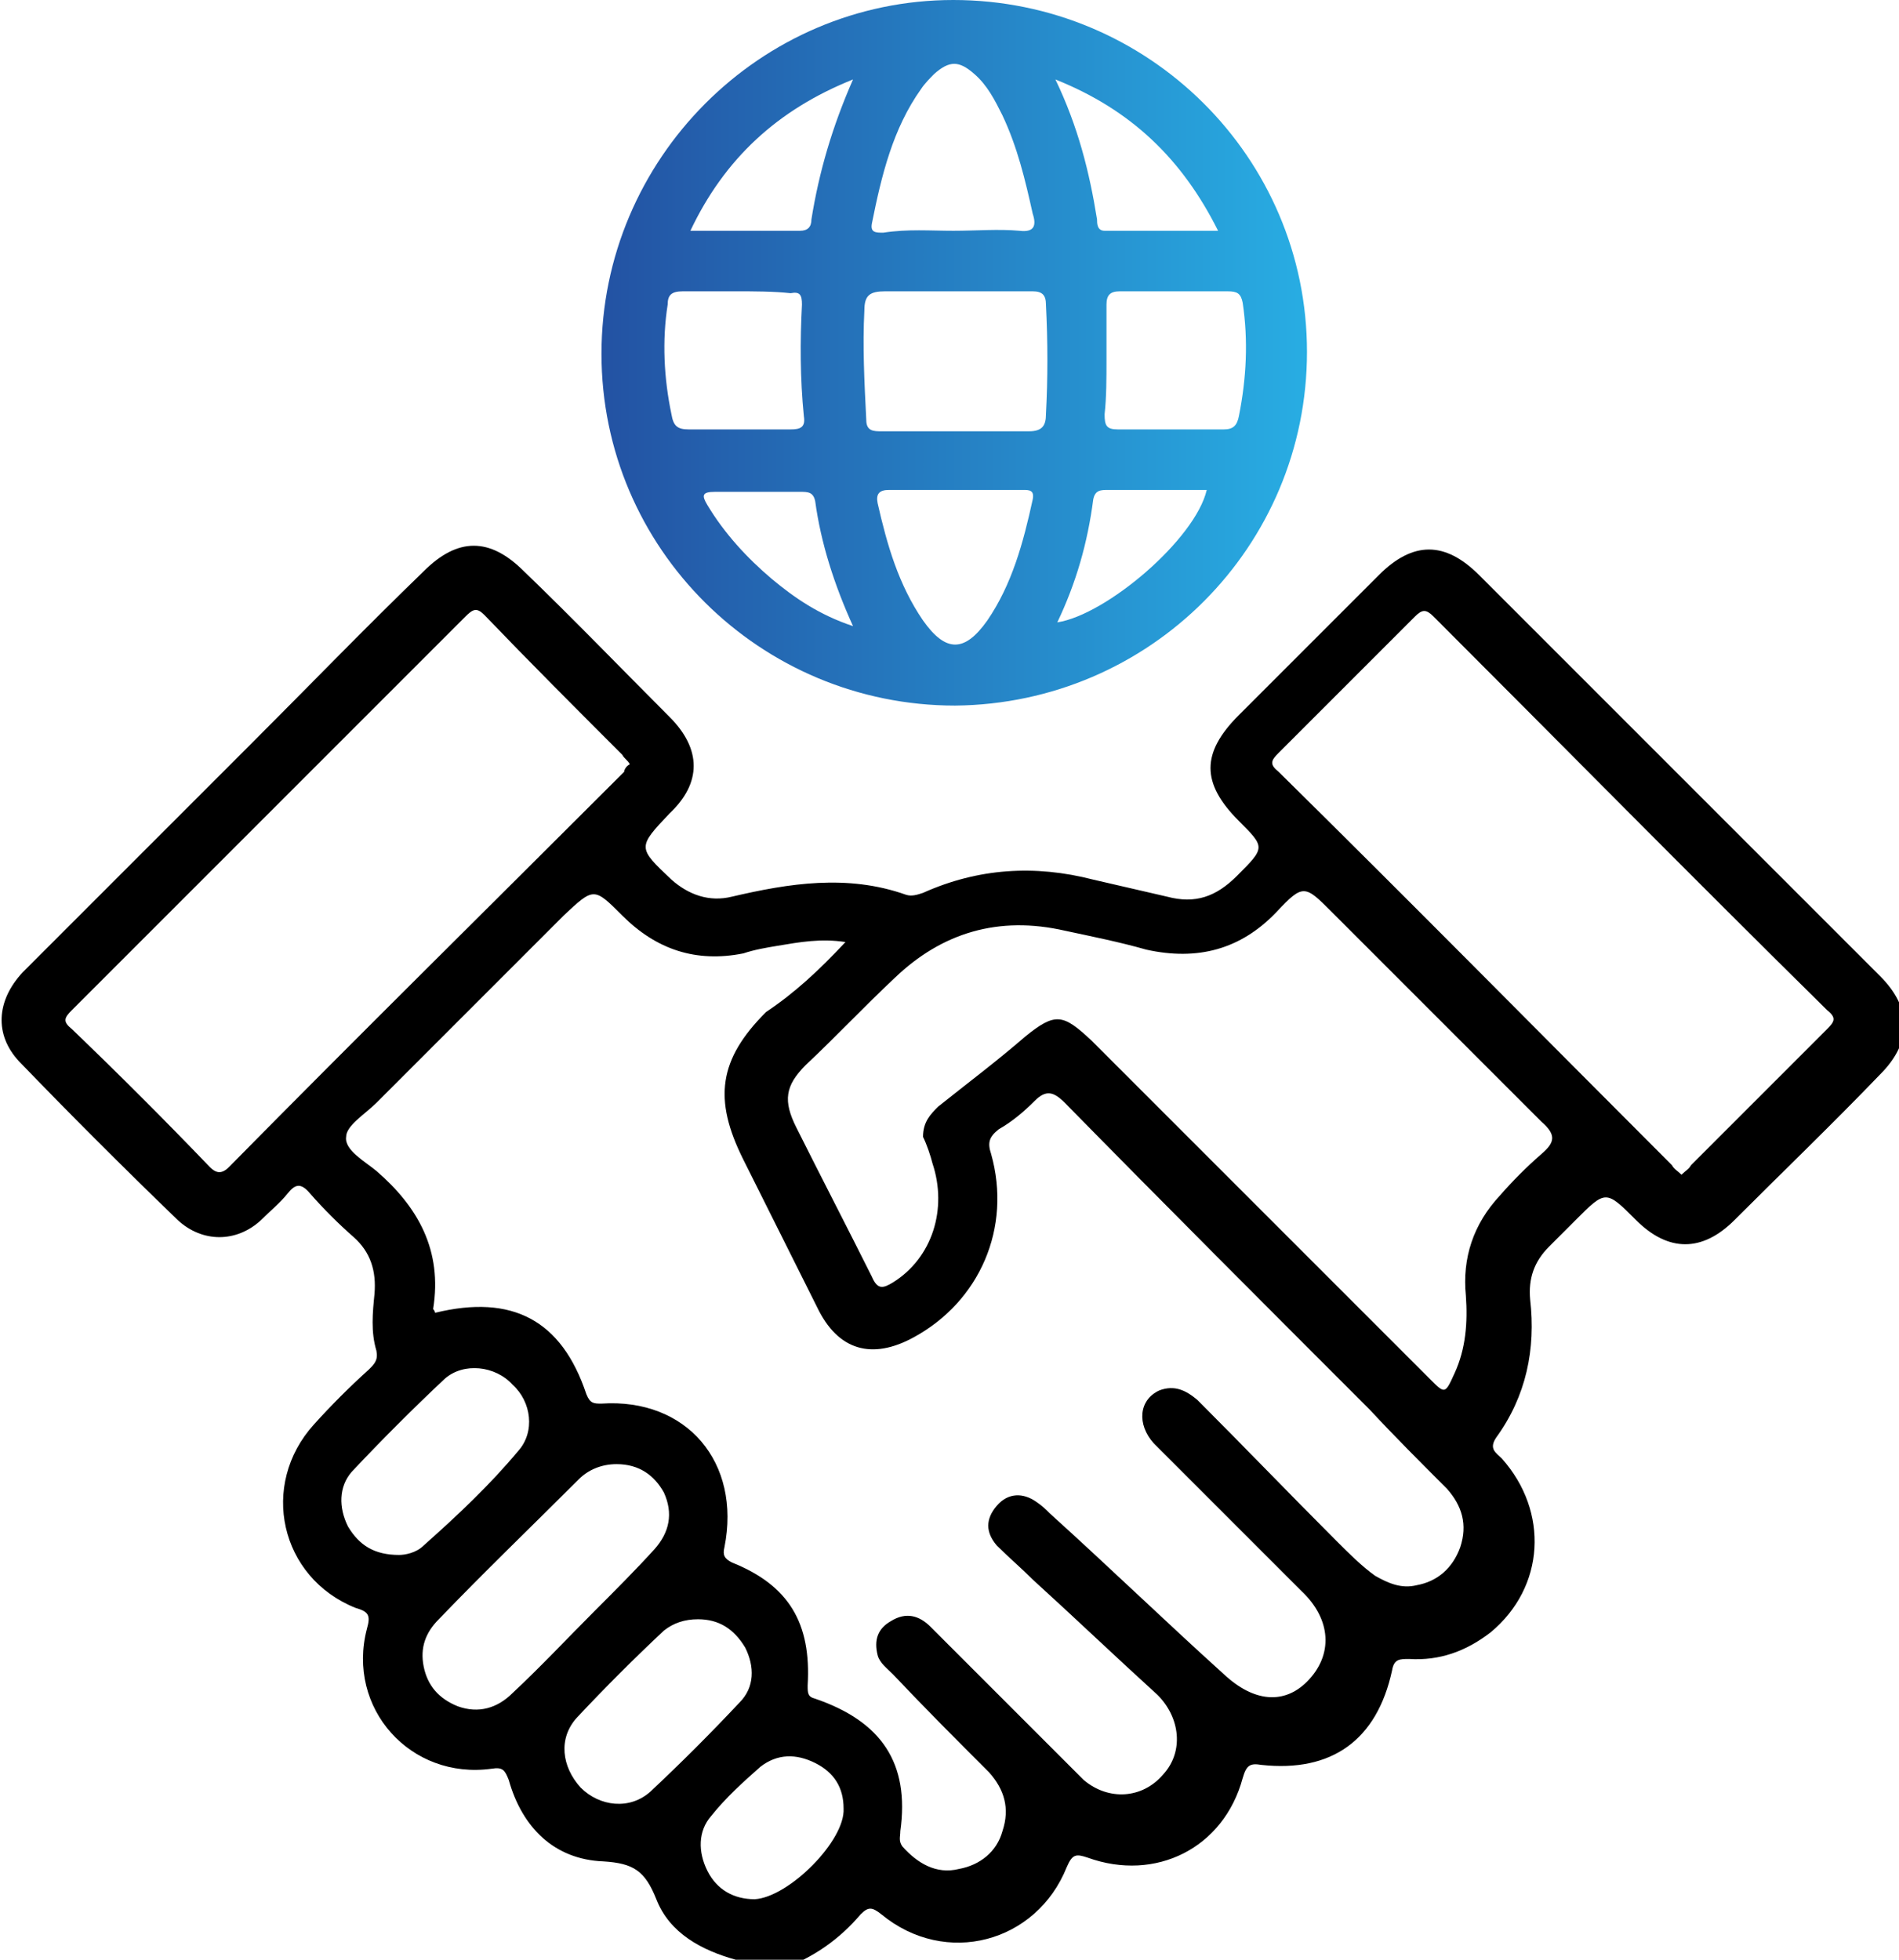 <?xml version="1.0" encoding="utf-8"?>
<!-- Generator: Adobe Illustrator 27.7.0, SVG Export Plug-In . SVG Version: 6.00 Build 0)  -->
<svg version="1.1" id="Layer_1" xmlns="http://www.w3.org/2000/svg" xmlns:xlink="http://www.w3.org/1999/xlink" x="0px" y="0px"
	 viewBox="0 0 100.4 103.6" style="enable-background:new 0 0 100.4 103.6;" xml:space="preserve">
<style type="text/css">
	.st0{fill:url(#SVGID_1_);}
	.st1{fill:#FFFFFF;}
	.st2{fill:url(#SVGID_00000009591844004141456250000005433001142073983153_);}
	.st3{fill:url(#SVGID_00000139994211983887256190000007868184605666079923_);}
	.st4{fill:url(#SVGID_00000109019861340912169340000006171784272600591285_);}
	.st5{fill:url(#SVGID_00000159443048973762042970000004006029623234508690_);}
	.st6{fill:url(#SVGID_00000053518026520489476320000010999594188974643588_);}
	.st7{fill:url(#SVGID_00000023979448611511181910000011914921133727967133_);}
	.st8{fill:url(#SVGID_00000044151199366475535430000016291257622879328403_);}
	.st9{fill:#231F20;}
	.st10{fill:url(#SVGID_00000124846570066599452610000015988120988415229847_);}
	.st11{fill:none;}
	.st12{fill:url(#SVGID_00000150804710494393449720000005196043087474344626_);}
	.st13{fill:url(#SVGID_00000128479040597494444720000000358674621475278487_);}
	.st14{fill:url(#SVGID_00000086682712673064398560000013218927250768532618_);}
	.st15{fill:url(#SVGID_00000008141947650651672560000012010357539108773288_);}
	.st16{fill:url(#SVGID_00000158741160702938354530000000551035027860743568_);}
	.st17{fill:url(#SVGID_00000181809156145736302900000010571776983446609325_);}
	.st18{fill:url(#SVGID_00000134939130525956870510000012255345499617462656_);}
	.st19{fill:url(#SVGID_00000133519290475175412060000009316381844959621264_);}
	.st20{fill:url(#SVGID_00000029019403041846584910000010455767385312686259_);}
	.st21{fill:url(#SVGID_00000170245694360995684760000009242827627537599621_);}
	.st22{fill:#064295;}
	.st23{fill:url(#SVGID_00000011709665423919043790000011241602332892493734_);}
	.st24{fill:#010101;}
	.st25{fill:url(#SVGID_00000051344237528955567150000007510919300128065471_);}
	.st26{fill:url(#SVGID_00000083776826580781158660000001393151889838928029_);}
	.st27{fill:#DFDFDF;}
	.st28{fill:url(#SVGID_00000156549008399263107460000004059602421421500807_);}
	.st29{fill:url(#SVGID_00000000218285413552610830000005945789457454699674_);}
	.st30{fill:#696969;}
	.st31{fill:url(#SVGID_00000048479914113706195620000014508912083313980089_);}
	.st32{fill:#F2F2F2;}
	.st33{fill:#D6D6D6;}
	.st34{fill:#E4E4E4;}
	.st35{fill:#DDDDDD;}
	.st36{fill:url(#SVGID_00000001661675656536161320000016890873265194954369_);}
	.st37{fill:url(#SVGID_00000143583721830993814500000004655556158766400930_);}
	.st38{fill:url(#SVGID_00000031888616450920848330000001747010428319437480_);}
	.st39{fill:url(#SVGID_00000119825412406941200840000009324791511431407528_);}
	.st40{fill:url(#SVGID_00000039853539845057466940000012461194487751136922_);}
	.st41{fill:url(#SVGID_00000021808485663743340760000005905612814153856428_);}
	.st42{fill:url(#SVGID_00000127038820588130278170000007820929748209307546_);}
	.st43{fill:url(#SVGID_00000069368914646289454010000005681355517784405173_);}
	.st44{fill:url(#SVGID_00000150806929628991021630000000965265302524621748_);}
	.st45{fill:url(#SVGID_00000126283918360050986750000002197013596237088421_);}
	.st46{fill:url(#SVGID_00000181779306713315349420000015672038091384685483_);}
	.st47{fill:url(#SVGID_00000021116659017014804580000012290025745944733590_);}
	.st48{fill:url(#SVGID_00000047757627095671253270000001077351431117611436_);}
	.st49{fill:url(#SVGID_00000049220669851039221060000017683507277169545661_);}
	.st50{fill:url(#SVGID_00000165924188328891515480000009421886866666300086_);}
	.st51{fill:url(#SVGID_00000132805064533271396710000006475571431100571016_);}
	.st52{fill:url(#SVGID_00000040545969823947620050000001667888304864877961_);}
	.st53{fill:url(#SVGID_00000181769138783624859460000001793371848028807604_);}
	.st54{fill:url(#SVGID_00000144298964725441155780000007936889643754641806_);}
	.st55{fill:url(#SVGID_00000092423275992951344850000003929062361076323485_);}
	.st56{fill:url(#SVGID_00000022552854885185518610000005389364425255463847_);}
	.st57{fill:url(#SVGID_00000029741167162473910620000016505353570111336848_);}
	.st58{fill:url(#SVGID_00000077296383851424029140000012503077112722790314_);}
	.st59{fill:url(#SVGID_00000114033843611370103370000016272569203710418864_);}
	.st60{fill:#989898;}
	.st61{fill:url(#SVGID_00000109731830853613847520000000011141521651623831_);}
	.st62{fill:url(#SVGID_00000096034986157149299430000006499735523704221605_);}
	.st63{fill:url(#SVGID_00000026861871512213951420000018416273634173784497_);}
	.st64{fill:url(#SVGID_00000096754480875506253990000001243316248825040011_);}
	.st65{fill:url(#SVGID_00000173862053762116665360000016382994155257704332_);}
	.st66{fill:url(#SVGID_00000168824376910341177020000017714261763984423090_);}
	.st67{fill:url(#SVGID_00000073712480344835169750000000569807037343143569_);}
</style>
<g>
	<path d="M38.9,103.6c-1.8-0.5-3.5-1.4-4.2-3.2c-0.6-1.5-1.2-1.9-2.8-2c-2.6-0.1-4.3-1.8-5-4.3c-0.2-0.5-0.3-0.7-0.9-0.6
		c-4.3,0.6-7.7-3.2-6.6-7.4c0.2-0.7,0.1-0.9-0.6-1.1c-4-1.6-5.1-6.5-2.2-9.7c0.9-1,1.9-2,2.9-2.9c0.3-0.3,0.5-0.5,0.4-1
		c-0.3-1-0.2-2-0.1-3c0.1-1.2-0.2-2.2-1.1-3c-0.8-0.7-1.6-1.5-2.3-2.3c-0.5-0.6-0.8-0.5-1.2,0c-0.4,0.5-0.9,0.9-1.4,1.4
		c-1.3,1.2-3.1,1.2-4.4,0c-2.9-2.8-5.7-5.6-8.4-8.4c-1.3-1.4-1.2-3.2,0.2-4.7c4-4,8-8,12-12c3.1-3.1,6.1-6.2,9.2-9.2
		c1.8-1.8,3.5-1.8,5.3,0c2.6,2.5,5.1,5.1,7.7,7.7c1.7,1.7,1.7,3.5,0,5.1c-1.7,1.8-1.7,1.8,0.1,3.5c0.9,0.8,2,1.2,3.2,0.9
		c3-0.7,6.1-1.2,9.2-0.1c0.3,0.1,0.6,0,0.9-0.1c2.9-1.3,5.9-1.5,9-0.7c1.3,0.3,2.6,0.6,3.9,0.9c1.5,0.4,2.6,0,3.7-1.1
		c1.5-1.5,1.5-1.5,0.1-2.9c-2-2-2-3.6,0-5.6c2.5-2.5,4.9-4.9,7.4-7.4c1.8-1.8,3.5-1.8,5.3,0c7.1,7.1,14.1,14.1,21.2,21.2
		c1.7,1.7,1.7,3.5,0,5.2c-2.5,2.6-5.1,5.1-7.7,7.7c-1.7,1.7-3.5,1.7-5.2,0c-1.6-1.6-1.6-1.6-3.2,0c-0.5,0.5-0.9,0.9-1.4,1.4
		c-0.8,0.8-1.1,1.7-1,2.8c0.3,2.6-0.2,5.1-1.8,7.3c-0.4,0.6,0,0.8,0.3,1.1c2.5,2.8,2.3,6.8-0.6,9.2c-1.3,1-2.7,1.5-4.3,1.4
		c-0.5,0-0.8,0-0.9,0.6c-0.8,3.7-3.2,5.4-6.9,5c-0.6-0.1-0.8,0-1,0.7c-1,3.7-4.6,5.5-8.2,4.2c-0.6-0.2-0.8-0.2-1.1,0.5
		c-1.6,4-6.4,5.3-9.8,2.5c-0.5-0.4-0.7-0.4-1.1,0c-1.1,1.3-2.5,2.3-4.2,2.9C40.4,103.6,39.6,103.6,38.9,103.6z M44.7,49.8
		c-1.3-0.2-2.4,0-3.6,0.2c-0.6,0.1-1.2,0.2-1.8,0.4c-2.5,0.5-4.6-0.2-6.4-2c-1.5-1.5-1.5-1.5-3.1,0c-3.3,3.3-6.6,6.6-9.9,9.9
		c-0.6,0.6-1.6,1.2-1.6,1.8c-0.1,0.7,1,1.3,1.6,1.8c2.2,1.9,3.5,4.2,3,7.3c0,0,0.1,0.1,0.1,0.2c4.1-1,6.7,0.4,8,4.3
		c0.2,0.5,0.4,0.5,0.8,0.5c4.5-0.3,7.4,3.1,6.5,7.6c-0.1,0.4,0,0.6,0.4,0.8c3,1.2,4.2,3.2,4,6.5c0,0.4,0,0.6,0.4,0.7
		c3.5,1.2,5,3.4,4.5,7c0,0.3-0.1,0.5,0.1,0.8c0.8,0.9,1.8,1.5,3,1.2c1.1-0.2,2-0.9,2.3-2c0.4-1.2,0.1-2.2-0.7-3.1
		c-1.7-1.7-3.4-3.4-5.1-5.2c-0.3-0.3-0.7-0.6-0.8-1c-0.2-0.8,0-1.4,0.7-1.8c0.8-0.5,1.5-0.3,2.1,0.3c2.3,2.3,4.7,4.7,7,7
		c0.4,0.4,0.7,0.7,1.1,1.1c1.3,1.1,3.1,1,4.2-0.3c1.1-1.2,0.9-3-0.3-4.2c-2.2-2-4.4-4.1-6.6-6.1c-0.6-0.6-1.3-1.2-1.9-1.8
		c-0.6-0.7-0.6-1.4,0-2.1c0.6-0.7,1.4-0.7,2.1-0.2c0.3,0.2,0.5,0.4,0.7,0.6c3.1,2.8,6.1,5.7,9.2,8.5c1.6,1.5,3.2,1.6,4.4,0.4
		c1.4-1.4,1.3-3.3-0.3-4.8c-0.9-0.9-1.8-1.8-2.7-2.7c-1.7-1.7-3.4-3.4-5.1-5.1c-0.9-1-0.8-2.3,0.3-2.8c0.8-0.3,1.4,0,2,0.5
		c2.5,2.5,4.9,5,7.4,7.5c0.6,0.6,1.3,1.3,2,1.8c0.7,0.4,1.4,0.7,2.2,0.5c1.1-0.2,1.9-0.9,2.3-2c0.4-1.2,0.1-2.2-0.7-3.1
		c-1.4-1.4-2.8-2.8-4.1-4.2c-5.4-5.4-10.8-10.8-16.1-16.2c-0.6-0.6-1-0.7-1.6-0.1c-0.6,0.6-1.2,1.1-1.9,1.5
		c-0.5,0.4-0.6,0.7-0.4,1.3c1.1,3.9-0.6,7.8-4.1,9.7c-2.2,1.2-4,0.7-5.1-1.6c-1.3-2.6-2.6-5.2-3.9-7.8c-1.6-3.2-1.3-5.3,1.2-7.8
		C42,52.5,43.3,51.3,44.7,49.8z M48.8,60.1c0-0.8,0.4-1.2,0.8-1.6c1.5-1.2,3.1-2.4,4.6-3.7c1.6-1.3,2-1.2,3.5,0.2
		c6,6,11.9,11.9,17.9,17.9c0.8,0.8,0.8,0.8,1.3-0.3c0.6-1.3,0.7-2.7,0.6-4.1c-0.2-2,0.4-3.8,1.8-5.3c0.7-0.8,1.4-1.5,2.2-2.2
		c0.7-0.6,0.8-1,0-1.7c-3.7-3.7-7.4-7.4-11.1-11.1c-1.4-1.4-1.5-1.5-2.9,0c-1.9,2-4.2,2.6-6.9,2c-1.4-0.4-2.9-0.7-4.3-1
		c-3.5-0.8-6.5,0.1-9,2.5c-1.6,1.5-3.1,3.1-4.7,4.6c-1.1,1.1-1.2,1.9-0.5,3.3c1.3,2.6,2.7,5.3,4,7.9c0.3,0.7,0.6,0.6,1.1,0.3
		c2.1-1.3,2.9-3.9,2.1-6.3C49.2,61.1,49,60.5,48.8,60.1z M33.3,40.4c-0.1-0.2-0.3-0.3-0.4-0.5c-2.5-2.5-4.9-4.9-7.3-7.4
		c-0.4-0.4-0.6-0.3-1,0.1c-6.9,6.9-13.9,13.9-20.8,20.8c-0.4,0.4-0.5,0.6,0,1c2.5,2.4,4.9,4.8,7.3,7.3c0.3,0.3,0.6,0.4,1,0
		c6.9-7,13.9-13.9,20.9-20.9C33,40.7,33.1,40.5,33.3,40.4z M88.9,62.1c0.2-0.2,0.4-0.3,0.5-0.5c2.4-2.4,4.8-4.8,7.2-7.2
		c0.4-0.4,0.5-0.6,0-1c-7-6.9-13.9-13.9-20.8-20.8c-0.4-0.4-0.6-0.4-1,0c-2.4,2.4-4.8,4.8-7.2,7.2c-0.4,0.4-0.5,0.6,0,1
		c7,6.9,13.9,13.9,20.8,20.8C88.5,61.8,88.7,61.9,88.9,62.1z M32.6,77.4c-0.8,0-1.5,0.3-2,0.8c-2.5,2.5-5,4.9-7.4,7.4
		c-0.7,0.7-1,1.5-0.8,2.5c0.2,1,0.8,1.7,1.8,2.1c1.1,0.4,2.1,0.1,2.9-0.7c1.5-1.4,2.9-2.9,4.4-4.4c1-1,2.1-2.1,3.1-3.2
		c0.8-0.9,1-1.9,0.5-3C34.6,78,33.8,77.4,32.6,77.4z M21.1,82.2c0.3,0,0.9-0.1,1.3-0.5c1.8-1.6,3.5-3.2,5-5c0.9-1,0.7-2.6-0.3-3.5
		c-0.9-1-2.6-1.2-3.6-0.3c-1.7,1.6-3.3,3.2-4.9,4.9c-0.7,0.8-0.7,1.9-0.2,2.9C19,81.7,19.8,82.2,21.1,82.2z M36.9,85.6
		c-0.7,0-1.3,0.2-1.8,0.6c-1.6,1.5-3.1,3-4.6,4.6c-1,1.1-0.8,2.6,0.2,3.7c1,1,2.6,1.2,3.7,0.2c1.6-1.5,3.2-3.1,4.7-4.7
		c0.8-0.8,0.8-1.9,0.3-2.9C38.8,86.1,38,85.6,36.9,85.6z M44.6,95.6c0-1.1-0.5-1.9-1.5-2.4c-1-0.5-2-0.5-2.9,0.2
		c-0.9,0.8-1.8,1.6-2.6,2.6c-0.7,0.8-0.7,1.9-0.2,2.9c0.5,1,1.4,1.5,2.5,1.5C41.7,100.3,44.7,97.3,44.6,95.6z"/>
	<linearGradient id="SVGID_1_" gradientUnits="userSpaceOnUse" x1="31.808" y1="18.646" x2="69.098" y2="18.646">
		<stop  offset="0" style="stop-color:#2352A3"/>
		<stop  offset="1" style="stop-color:#28ADE3"/>
	</linearGradient>
	<path class="st0" d="M69.1,18.6c0,10.3-8.3,18.6-18.6,18.7c-10.3,0-18.7-8.3-18.7-18.6C31.8,8.4,40.2,0,50.4,0
		C60.7,0,69.1,8.3,69.1,18.6z M50.5,15.4c-1.2,0-2.5,0-3.7,0c-0.8,0-1.1,0.2-1.1,1c-0.1,1.9,0,3.8,0.1,5.8c0,0.6,0.4,0.6,0.8,0.6
		c2.6,0,5.2,0,7.8,0c0.7,0,0.9-0.3,0.9-0.9c0.1-1.9,0.1-3.8,0-5.8c0-0.5-0.2-0.7-0.7-0.7C53.2,15.4,51.8,15.4,50.5,15.4z M50.4,12.2
		c1.2,0,2.4-0.1,3.5,0c0.8,0.1,0.9-0.3,0.7-0.9c-0.4-1.8-0.8-3.5-1.6-5.2c-0.4-0.8-0.8-1.6-1.5-2.2c-0.8-0.7-1.3-0.7-2.1,0
		c-0.2,0.2-0.5,0.5-0.7,0.8c-1.5,2.1-2.1,4.6-2.6,7.1c-0.1,0.5,0.2,0.5,0.6,0.5C48,12.1,49.2,12.2,50.4,12.2z M58.5,19
		C58.5,19,58.5,19,58.5,19c0,1,0,2-0.1,2.9c0,0.6,0.1,0.8,0.7,0.8c1.9,0,3.7,0,5.6,0c0.5,0,0.7-0.2,0.8-0.7c0.4-2,0.5-4,0.2-6
		c-0.1-0.5-0.3-0.6-0.8-0.6c-1.9,0-3.8,0-5.7,0c-0.5,0-0.7,0.2-0.7,0.7C58.5,17.1,58.5,18,58.5,19z M38.9,15.4c-0.9,0-1.9,0-2.8,0
		c-0.6,0-0.8,0.2-0.8,0.7c-0.3,1.9-0.2,3.9,0.2,5.8c0.1,0.6,0.3,0.8,0.9,0.8c1.8,0,3.6,0,5.4,0c0.5,0,0.8-0.1,0.7-0.7
		c-0.2-2-0.2-4-0.1-5.9c0-0.5-0.1-0.7-0.6-0.6C40.9,15.4,39.9,15.4,38.9,15.4z M50.5,25.9c-1.2,0-2.4,0-3.5,0
		c-0.5,0-0.7,0.2-0.6,0.7c0.5,2.2,1.1,4.3,2.4,6.2c1.2,1.7,2.2,1.7,3.4,0c1.3-1.9,1.9-4.1,2.4-6.4c0.1-0.5-0.2-0.5-0.5-0.5
		C52.9,25.9,51.7,25.9,50.5,25.9z M45.1,4.2c-4,1.6-6.8,4.2-8.6,8c2.1,0,3.9,0,5.8,0c0.4,0,0.6-0.2,0.6-0.6
		C43.3,9.1,44,6.7,45.1,4.2z M55.8,4.2c1.2,2.5,1.8,4.9,2.2,7.4c0,0.2,0,0.6,0.4,0.6c2,0,3.9,0,6,0C62.5,8.4,59.8,5.8,55.8,4.2z
		 M45.1,33.1c-1-2.2-1.7-4.4-2-6.6c-0.1-0.5-0.4-0.5-0.8-0.5c-1.5,0-3,0-4.5,0c-0.7,0-0.7,0.2-0.4,0.7c0.9,1.5,2.1,2.8,3.4,3.9
		C42,31.6,43.3,32.5,45.1,33.1z M55.9,32.9c2.6-0.4,7.3-4.4,7.9-7c-1.7,0-3.4,0-5.2,0c-0.4,0-0.7,0-0.8,0.5
		C57.5,28.7,56.9,30.8,55.9,32.9z"/>
</g>
</svg>
